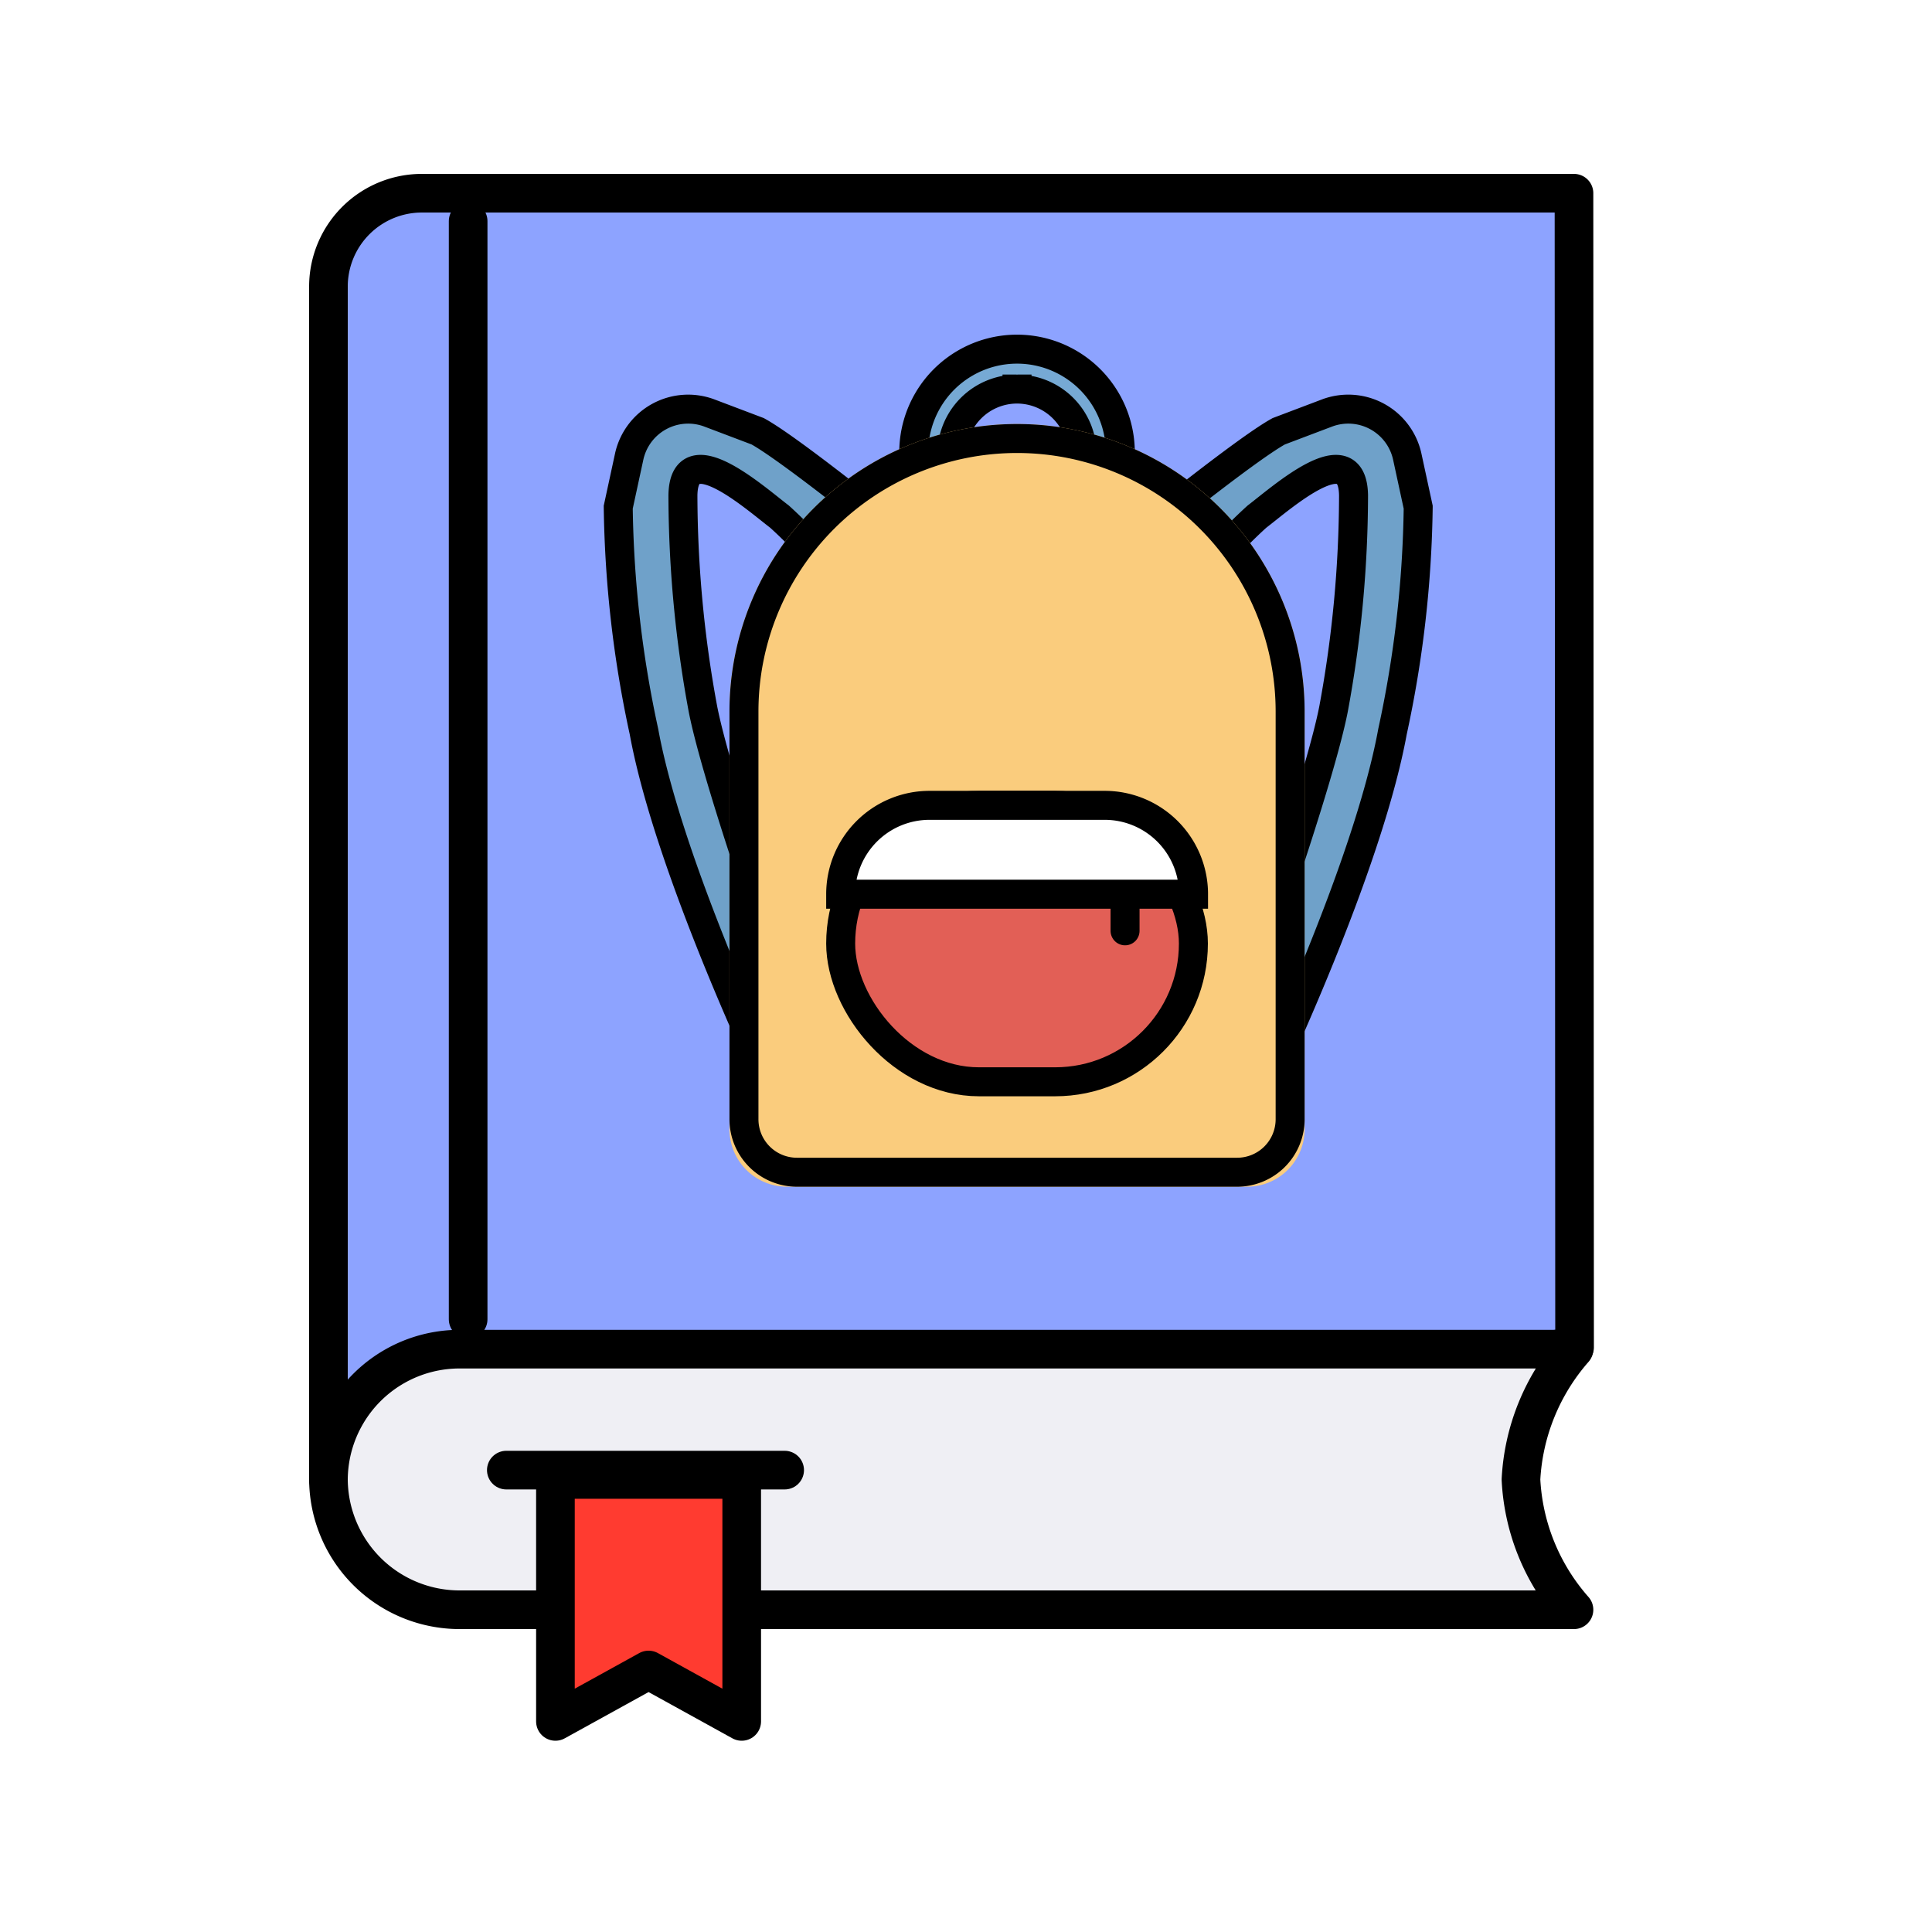 <svg xmlns="http://www.w3.org/2000/svg" xmlns:xlink="http://www.w3.org/1999/xlink" width="100" height="100" viewBox="0 0 100 100">
  <rect x="0" y="0" width="100" height="100" fill="#333333" stroke="none"/>
  <defs>
    <clipPath id="clip-story-6">
      <rect width="100" height="100"/>
    </clipPath>
  </defs>
  <g id="story-6" clip-path="url(#clip-story-6)">
    <rect width="100" height="100" fill="#fff"/>
    <g id="Group_9" data-name="Group 9" transform="translate(17 10)">
      <g id="Group_6" data-name="Group 6">
        <g id="Group_3" data-name="Group 3">
          <g id="Group_2" data-name="Group 2">
            <path id="Rectangle" d="M0,.1,64.5-6.747l-.031-59.728H4.863A4.835,4.835,0,0,0,0-61.668Z" transform="translate(0 66.476)" fill="#8da3ff" stroke="#000" stroke-linecap="round" stroke-linejoin="round" stroke-miterlimit="10" stroke-width="2"/>
            <path id="Rectangle_2" data-name="Rectangle 2" d="M0-6.744A6.788,6.788,0,0,0,6.832,0H64.469a11,11,0,0,1-2.744-6.744,11.112,11.112,0,0,1,2.744-6.744H6.832A6.788,6.788,0,0,0,0-6.744Z" transform="translate(0 73.32)" fill="#efeff4" stroke="#000" stroke-linecap="round" stroke-linejoin="round" stroke-miterlimit="10" stroke-width="2"/>
            <path id="Rectangle_3" data-name="Rectangle 3" d="M0,0,4.821-2.661,9.642,0V-12.524H0Z" transform="translate(11.749 79.1)" fill="#ff3b30" stroke="#000" stroke-linecap="round" stroke-linejoin="round" stroke-miterlimit="10" stroke-width="2"/>
          </g>
          <path id="Line" d="M0,.963H14.407" transform="translate(9.207 65.13)" fill="none" stroke="#000" stroke-linecap="round" stroke-miterlimit="10" stroke-width="2"/>
          <path id="Line_2" data-name="Line 2" d="M1.446,57.323V.482" transform="translate(5.785 0.963)" fill="none" stroke="#000" stroke-linecap="round" stroke-miterlimit="10" stroke-width="2"/>
        </g>
      </g>
    </g>
    <g id="Group_3-2" data-name="Group 3" transform="translate(32 18)">
      <g id="Group_2-2" data-name="Group 2" transform="translate(0 3.175)">
        <path id="Path_250" data-name="Path 250" d="M14.433,7.852S8.947,3.4,7.216,2.452L4.725,1.509A3.125,3.125,0,0,0,.565,3.771L0,6.382A58.072,58.072,0,0,0,1.332,18c1.294,7.086,6.551,18.1,6.551,18.1V28.3s-2.845-8.123-3.5-11.478A61.151,61.151,0,0,1,3.348,5.771c.048-3.155,3.678.09,5,1.1A24.056,24.056,0,0,1,11.6,10.486Z" transform="translate(0 -1.305)" fill="#6fa1c9" stroke="#000" stroke-miterlimit="10" stroke-width="1.5"/>
        <path id="Path_250-2" data-name="Path 250" d="M-87.752,7.852s5.486-4.449,7.216-5.4l2.491-.943a3.125,3.125,0,0,1,4.161,2.262l.565,2.611A58.072,58.072,0,0,1-74.65,18C-75.944,25.089-81.2,36.1-81.2,36.1V28.3s2.845-8.123,3.5-11.478A61.15,61.15,0,0,0-76.666,5.771c-.048-3.155-3.678.09-5,1.1a24.056,24.056,0,0,0-3.254,3.615Z" transform="translate(114.725 -1.305)" fill="#6fa1c9" stroke="#000" stroke-miterlimit="10" stroke-width="1.5"/>
      </g>
      <path id="Combined_Shape" data-name="Combined Shape" d="M5.345,11.349A5.352,5.352,0,0,1,0,6V5.345a5.346,5.346,0,0,1,10.691,0V6A5.352,5.352,0,0,1,5.345,11.349Zm0-9.211A3.375,3.375,0,0,0,1.974,5.51V6A3.372,3.372,0,1,0,8.717,6V5.51A3.376,3.376,0,0,0,5.345,2.138Z" transform="translate(15.296 0)" fill="#76a9d4" stroke="#000" stroke-miterlimit="10" stroke-width="1.5"/>
      <g id="Rectangle_109" data-name="Rectangle 109" transform="translate(5.757 3.947)" fill="#facc7d" stroke="#000" stroke-linecap="round" stroke-linejoin="round" stroke-miterlimit="10" stroke-width="1.5">
        <path d="M14.885,0h0A14.885,14.885,0,0,1,29.77,14.885V36.5a2.977,2.977,0,0,1-2.977,2.977H2.977A2.977,2.977,0,0,1,0,36.5V14.885A14.885,14.885,0,0,1,14.885,0Z" stroke="none"/>
        <path d="M14.885.75h0A14.135,14.135,0,0,1,29.02,14.885v21.1a2.742,2.742,0,0,1-2.742,2.742H3.492A2.742,2.742,0,0,1,.75,35.982v-21.1A14.135,14.135,0,0,1,14.885.75Z" fill="none"/>
      </g>
      <g id="Group" transform="translate(11.513 23.684)">
        <rect id="Rectangle-2" data-name="Rectangle" width="18.257" height="14.309" rx="7.155" fill="#e25f56" stroke="#000" stroke-miterlimit="10" stroke-width="1.5"/>
        <path id="Rectangle-3" data-name="Rectangle" d="M4.6,0h9.065a4.6,4.6,0,0,1,4.6,4.6v0a0,0,0,0,1,0,0H0a0,0,0,0,1,0,0v0A4.6,4.6,0,0,1,4.6,0Z" fill="#fff" stroke="#000" stroke-miterlimit="10" stroke-width="1.5"/>
        <path id="Line_38" data-name="Line 38" d="M1.5,0V1.562" transform="translate(13.22 4.934)" fill="none" stroke="#000" stroke-linecap="round" stroke-miterlimit="10" stroke-width="1.5"/>
      </g>
    </g>
  </g>
</svg>
